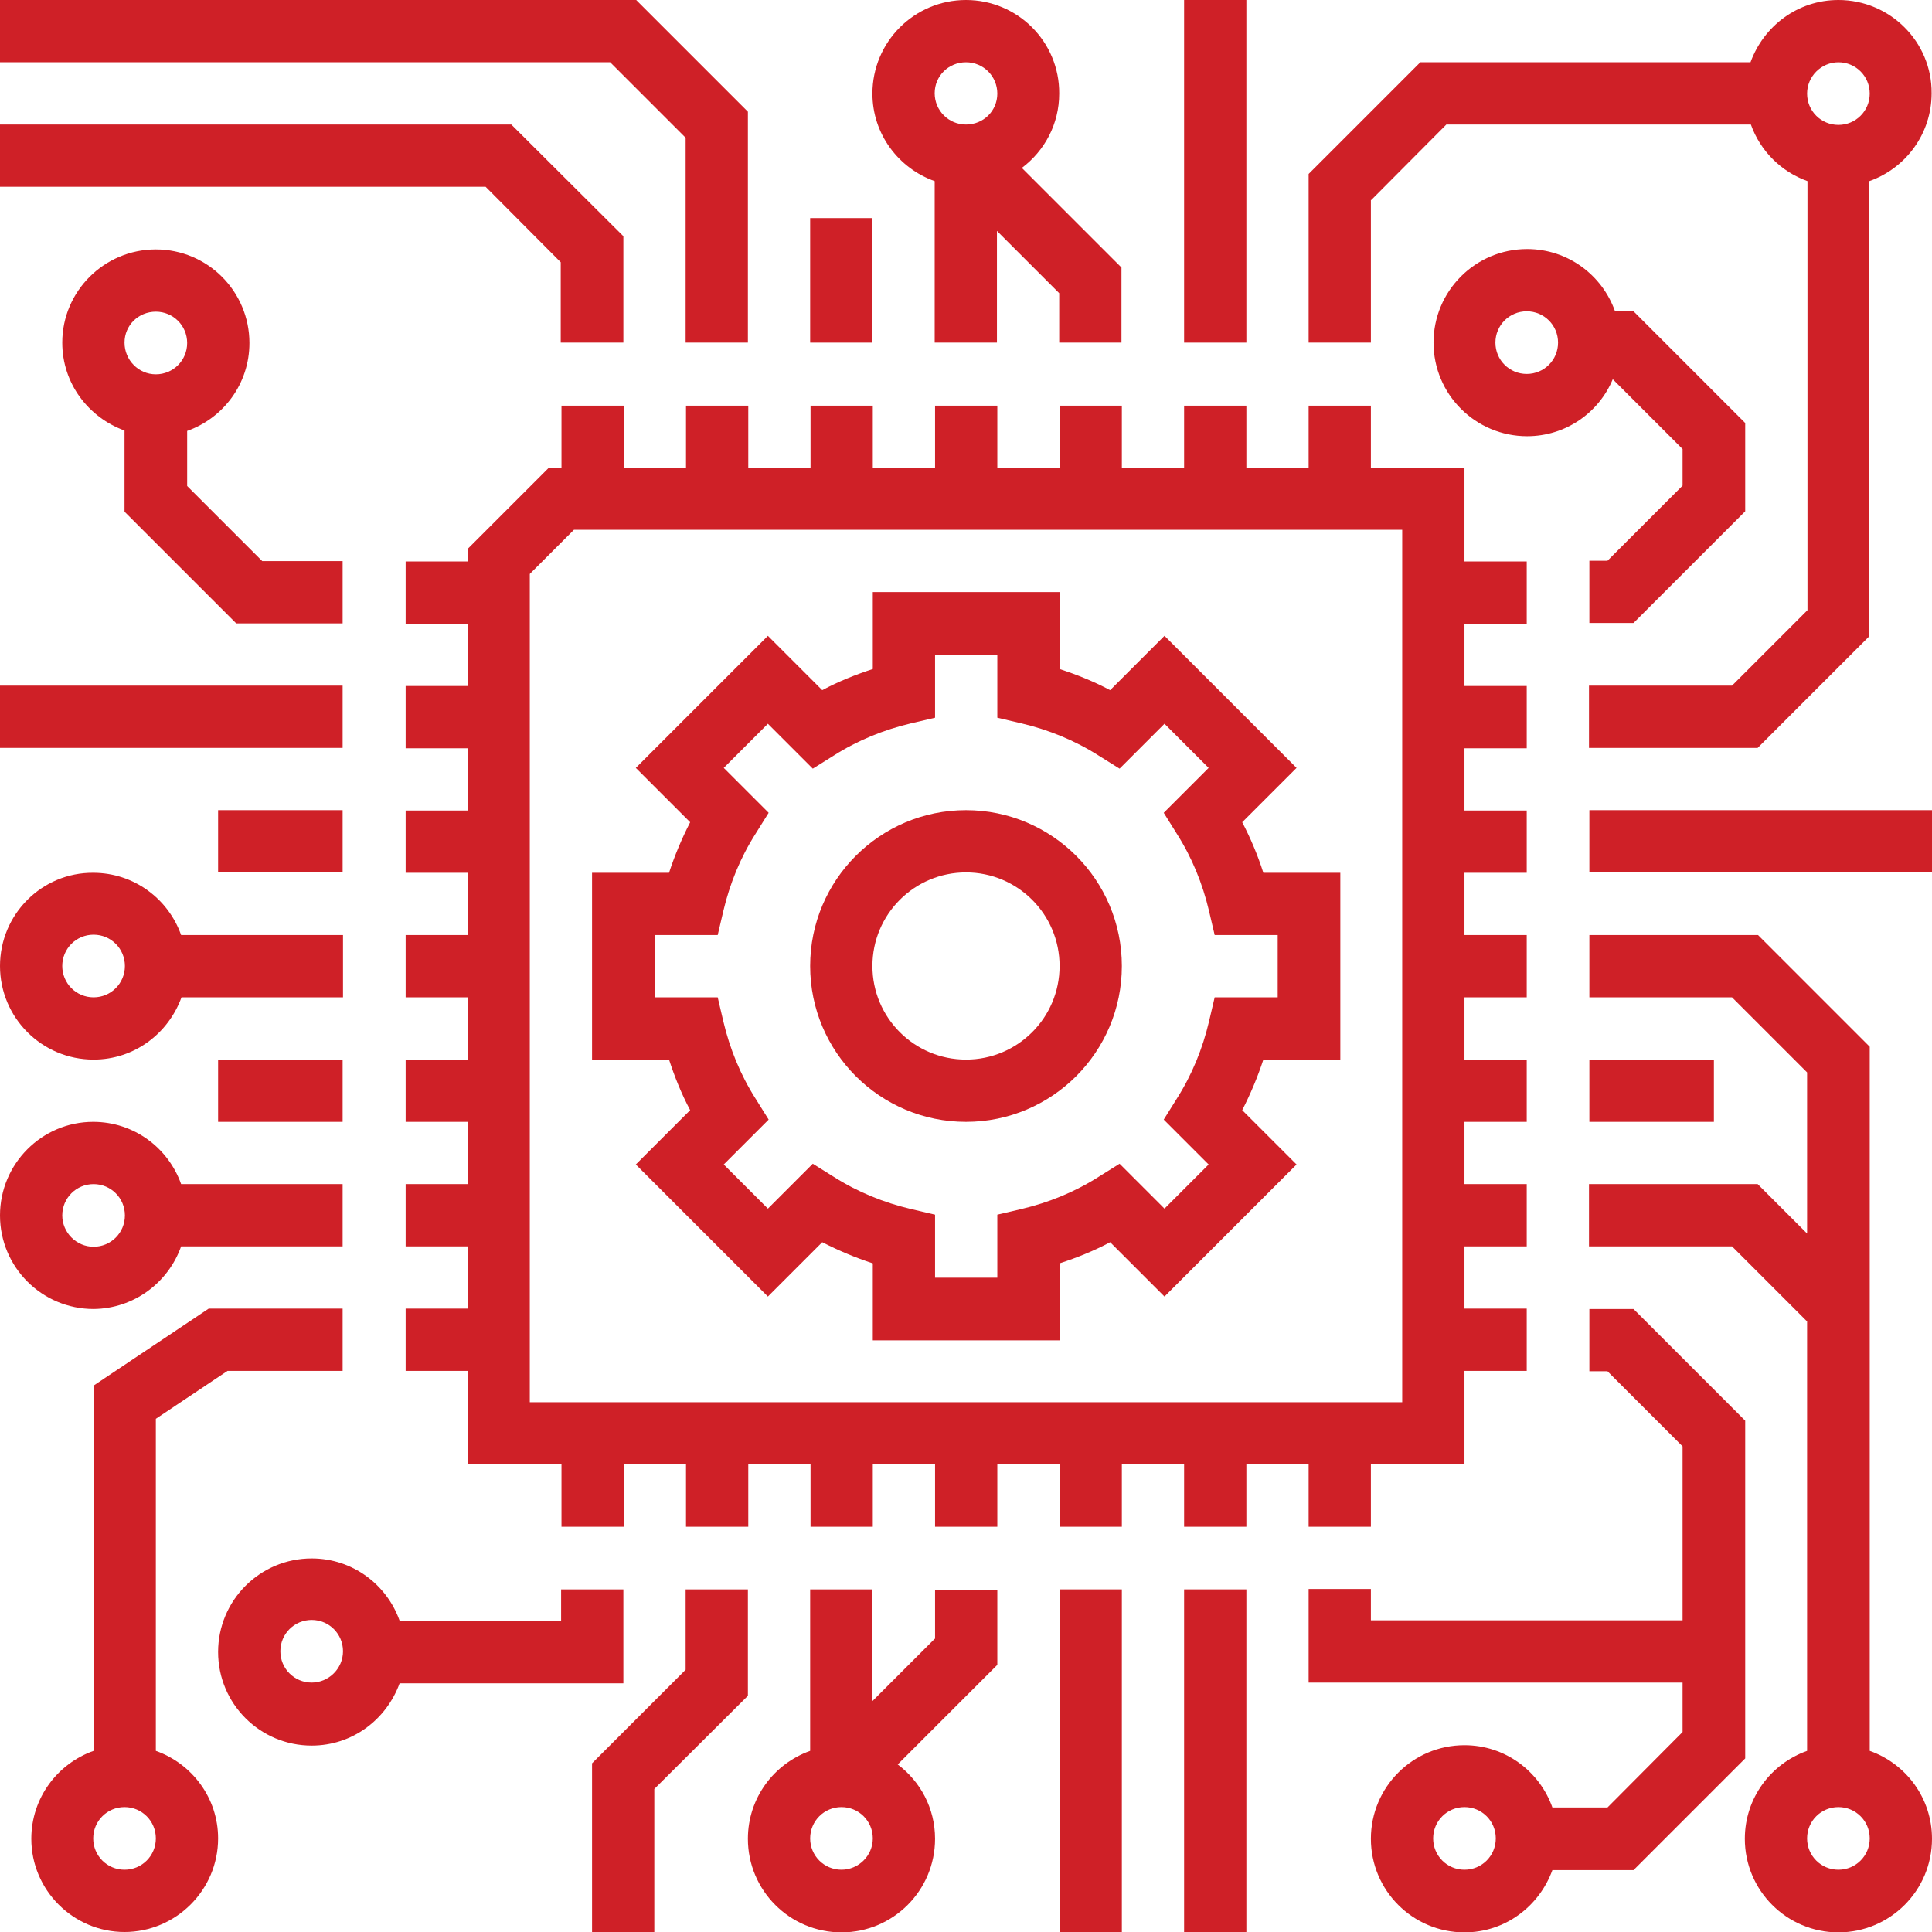 <?xml version="1.0" encoding="utf-8"?>
<!-- Generator: Adobe Illustrator 23.0.2, SVG Export Plug-In . SVG Version: 6.00 Build 0)  -->
<svg version="1.1" id="Layer_1" xmlns="http://www.w3.org/2000/svg" xmlns:xlink="http://www.w3.org/1999/xlink" x="0px" y="0px"
	 viewBox="0 0 512 512" style="enable-background:new 0 0 512 512;" xml:space="preserve">
<style type="text/css">
	.st0{fill:#CF2027;}
</style>
<g>
	<g>
		<g>
			<path class="st0" d="M41.3,464V376l19-12.7h30.5v-16.5H55.3l-30.5,20.4V464c-9.6,3.4-16.5,12.5-16.5,23.3
				C8.3,500.9,19.4,512,33,512s24.8-11.1,24.8-24.8C57.8,476.5,50.9,467.4,41.3,464z M33,495.5c-4.6,0-8.3-3.7-8.3-8.3
				s3.7-8.3,8.3-8.3s8.3,3.7,8.3,8.3S37.6,495.5,33,495.5z"/>
			<path class="st0" d="M48,330.3h42.8v-16.5H48c-3.4-9.6-12.5-16.5-23.3-16.5C11.1,297.3,0,308.4,0,322.1
				c0,13.7,11.1,24.8,24.8,24.8C35.5,346.8,44.6,339.9,48,330.3z M16.5,322.1c0-4.6,3.7-8.3,8.3-8.3s8.3,3.7,8.3,8.3
				s-3.7,8.3-8.3,8.3S16.5,326.6,16.5,322.1z"/>
			<path class="st0" d="M24.8,280.8c10.8,0,19.8-6.9,23.3-16.5h42.8v-16.5H48c-3.4-9.6-12.5-16.5-23.3-16.5
				C11.1,231.2,0,242.3,0,256C0,269.7,11.1,280.8,24.8,280.8z M24.8,247.7c4.6,0,8.3,3.7,8.3,8.3c0,4.6-3.7,8.3-8.3,8.3
				s-8.3-3.7-8.3-8.3C16.5,251.4,20.2,247.7,24.8,247.7z"/>
			<rect x="57.8" y="280.8" class="st0" width="33" height="16.5"/>
			<rect x="57.8" y="214.7" class="st0" width="33" height="16.5"/>
			<rect y="181.7" class="st0" width="90.8" height="16.5"/>
			<path class="st0" d="M62.6,165.2h28.2v-16.5H69.5l-19.9-19.9v-14.6c9.6-3.4,16.5-12.5,16.5-23.3c0-13.7-11.1-24.8-24.8-24.8
				S16.5,77.2,16.5,90.8c0,10.8,6.9,19.8,16.5,23.3v21.5L62.6,165.2z M41.3,82.6c4.6,0,8.3,3.7,8.3,8.3s-3.7,8.3-8.3,8.3
				S33,95.4,33,90.8S36.7,82.6,41.3,82.6z"/>
			<polygon class="st0" points="148.6,69.5 148.6,90.8 165.2,90.8 165.2,62.6 135.5,33 0,33 0,49.5 128.7,49.5 			"/>
			<polygon class="st0" points="181.7,36.5 181.7,90.8 198.2,90.8 198.2,29.6 168.6,0 0,0 0,16.5 161.7,16.5 			"/>
			<rect x="214.7" y="57.8" class="st0" width="16.5" height="33"/>
			<rect x="313.8" class="st0" width="16.5" height="90.8"/>
			<path class="st0" d="M247.7,48v42.8h16.5V61.2l16.5,16.5v13.1h16.5V70.9l-26.4-26.4c6-4.5,9.9-11.6,9.9-19.7
				C280.8,11.1,269.7,0,256,0c-13.7,0-24.8,11.1-24.8,24.8C231.2,35.5,238.1,44.6,247.7,48z M256,16.5c4.6,0,8.3,3.7,8.3,8.3
				S260.6,33,256,33c-4.6,0-8.3-3.7-8.3-8.3S251.4,16.5,256,16.5z"/>
			<path class="st0" d="M363.4,53L383.3,33H464c2.5,7,8,12.5,15,15v113.7L459,181.7h-37.9v16.5h44.7l29.6-29.6V48
				c9.6-3.4,16.5-12.5,16.5-23.3C512,11.1,500.9,0,487.2,0c-10.8,0-19.8,6.9-23.3,16.5h-87.5l-29.6,29.6v44.7h16.5V53z M487.2,16.5
				c4.6,0,8.3,3.7,8.3,8.3s-3.7,8.3-8.3,8.3s-8.3-3.7-8.3-8.3S482.7,16.5,487.2,16.5z"/>
			<path class="st0" d="M427.4,100.5l18.5,18.5v9.7L426,148.6h-4.8v16.5h11.7l29.6-29.6v-23.4l-29.6-29.6h-4.9
				c-3.4-9.6-12.5-16.5-23.3-16.5c-13.7,0-24.8,11.1-24.8,24.8s11.1,24.8,24.8,24.8C414.9,115.6,423.7,109.4,427.4,100.5z
				 M404.6,99.1c-4.6,0-8.3-3.7-8.3-8.3s3.7-8.3,8.3-8.3s8.3,3.7,8.3,8.3S409.2,99.1,404.6,99.1z"/>
			<rect x="421.2" y="214.7" class="st0" width="90.8" height="16.5"/>
			<path class="st0" d="M495.5,464V277.4l-29.6-29.6h-44.7v16.5H459l19.9,19.9v42.7l-13.1-13.1h-44.7v16.5H459l19.9,19.9V464
				c-9.6,3.4-16.5,12.5-16.5,23.3c0,13.7,11.1,24.8,24.8,24.8c13.7,0,24.8-11.1,24.8-24.8C512,476.5,505.1,467.4,495.5,464z
				 M487.2,495.5c-4.6,0-8.3-3.7-8.3-8.3s3.7-8.3,8.3-8.3s8.3,3.7,8.3,8.3S491.8,495.5,487.2,495.5z"/>
			<rect x="421.2" y="280.8" class="st0" width="33" height="16.5"/>
			<path class="st0" d="M462.5,376.5l-29.6-29.6h-11.7v16.5h4.8l19.9,19.9v46.1h-82.6v-8.3h-16.5v24.8h99.1V459L426,479h-14.6
				c-3.4-9.6-12.5-16.5-23.3-16.5c-13.7,0-24.8,11.1-24.8,24.8c0,13.7,11.1,24.8,24.8,24.8c10.8,0,19.8-6.9,23.3-16.5h21.5
				l29.6-29.6V376.5z M388.1,495.5c-4.6,0-8.3-3.7-8.3-8.3s3.7-8.3,8.3-8.3s8.3,3.7,8.3,8.3S392.7,495.5,388.1,495.5z"/>
			<path class="st0" d="M165.2,421.2h-16.5v8.3h-42.8c-3.4-9.6-12.5-16.5-23.3-16.5c-13.7,0-24.8,11.1-24.8,24.8
				c0,13.7,11.1,24.8,24.8,24.8c10.8,0,19.8-6.9,23.3-16.5h59.3V421.2z M82.6,445.9c-4.6,0-8.3-3.7-8.3-8.3s3.7-8.3,8.3-8.3
				s8.3,3.7,8.3,8.3S87.1,445.9,82.6,445.9z"/>
			<rect x="313.8" y="421.2" class="st0" width="16.5" height="90.8"/>
			<rect x="280.8" y="421.2" class="st0" width="16.5" height="90.8"/>
			<path class="st0" d="M247.7,434.3l-16.5,16.5v-29.6h-16.5V464c-9.6,3.4-16.5,12.5-16.5,23.3c0,13.7,11.1,24.8,24.8,24.8
				c13.7,0,24.8-11.1,24.8-24.8c0-8.1-3.9-15.2-9.9-19.7l26.4-26.4v-19.9h-16.5V434.3z M223,495.5c-4.6,0-8.3-3.7-8.3-8.3
				s3.7-8.3,8.3-8.3c4.6,0,8.3,3.7,8.3,8.3S227.5,495.5,223,495.5z"/>
			<polygon class="st0" points="198.2,421.2 181.7,421.2 181.7,442.5 156.9,467.3 156.9,512 173.4,512 173.4,474.1 198.2,449.4 			
				"/>
			<path class="st0" d="M346.8,404.6h16.5v-16.5h24.8v-24.8h16.5v-16.5h-16.5v-16.5h16.5v-16.5h-16.5v-16.5h16.5v-16.5h-16.5v-16.5
				h16.5v-16.5h-16.5v-16.5h16.5v-16.5h-16.5v-16.5h16.5v-16.5h-16.5v-16.5h16.5v-16.5h-16.5v-24.8h-24.8v-16.5h-16.5v16.5h-16.5
				v-16.5h-16.5v16.5h-16.5v-16.5h-16.5v16.5h-16.5v-16.5h-16.5v16.5h-16.5v-16.5h-16.5v16.5h-16.5v-16.5h-16.5v16.5h-16.5v-16.5
				h-16.5v16.5h-3.4l-21.4,21.4v3.4h-16.5v16.5h16.5v16.5h-16.5v16.5h16.5v16.5h-16.5v16.5h16.5v16.5h-16.5v16.5h16.5v16.5h-16.5
				v16.5h16.5v16.5h-16.5v16.5h16.5v16.5h-16.5v16.5h16.5v24.8h24.8v16.5h16.5v-16.5h16.5v16.5h16.5v-16.5h16.5v16.5h16.5v-16.5
				h16.5v16.5h16.5v-16.5h16.5v16.5h16.5v-16.5h16.5v16.5h16.5v-16.5h16.5V404.6z M140.4,371.6V152.1l11.7-11.7h219.5v231.2H140.4z"
				/>
			<path class="st0" d="M329.2,217.9l14.4-14.4l-35-35l-14.4,14.4c-4.3-2.3-8.8-4.1-13.4-5.6v-20.4h-49.5v20.4
				c-4.6,1.5-9.1,3.3-13.4,5.6l-14.4-14.4l-35,35l14.4,14.4c-2.2,4.3-4.1,8.8-5.6,13.4h-20.4v49.5h20.4c1.5,4.6,3.3,9.1,5.6,13.4
				l-14.4,14.4l35,35l14.4-14.4c4.3,2.2,8.8,4.1,13.4,5.6v20.4h49.5v-20.4c4.6-1.5,9.1-3.3,13.4-5.6l14.4,14.4l35-35l-14.4-14.4
				c2.2-4.3,4.1-8.8,5.6-13.4h20.4v-49.5h-20.4C333.3,226.6,331.4,222.1,329.2,217.9z M338.6,264.3h-16.7l-1.5,6.4
				c-1.7,7.2-4.5,14.1-8.5,20.4l-3.5,5.6l11.9,11.9l-11.7,11.7l-11.9-11.9l-5.6,3.5c-6.3,4-13.2,6.8-20.4,8.5l-6.4,1.5v16.7h-16.5
				v-16.7l-6.4-1.5c-7.2-1.7-14.1-4.5-20.4-8.5l-5.6-3.5l-11.9,11.9l-11.7-11.7l11.9-11.9l-3.5-5.6c-4-6.3-6.8-13.2-8.5-20.4
				l-1.5-6.4h-16.7v-16.5h16.7l1.5-6.4c1.7-7.2,4.5-14.1,8.5-20.4l3.5-5.6l-11.9-11.9l11.7-11.7l11.9,11.9l5.6-3.5
				c6.3-4,13.2-6.8,20.4-8.5l6.4-1.5v-16.7h16.5v16.7l6.4,1.5c7.2,1.7,14.1,4.5,20.4,8.5l5.6,3.5l11.9-11.9l11.7,11.7l-11.9,11.9
				l3.5,5.6c4,6.3,6.8,13.2,8.5,20.4l1.5,6.4h16.7V264.3z"/>
			<path class="st0" d="M256,214.7c-22.8,0-41.3,18.5-41.3,41.3s18.5,41.3,41.3,41.3s41.3-18.5,41.3-41.3S278.8,214.7,256,214.7z
				 M256,280.8c-13.7,0-24.8-11.1-24.8-24.8c0-13.7,11.1-24.8,24.8-24.8c13.7,0,24.8,11.1,24.8,24.8
				C280.8,269.7,269.7,280.8,256,280.8z"/>
		</g>
	</g>
</g>
</svg>
